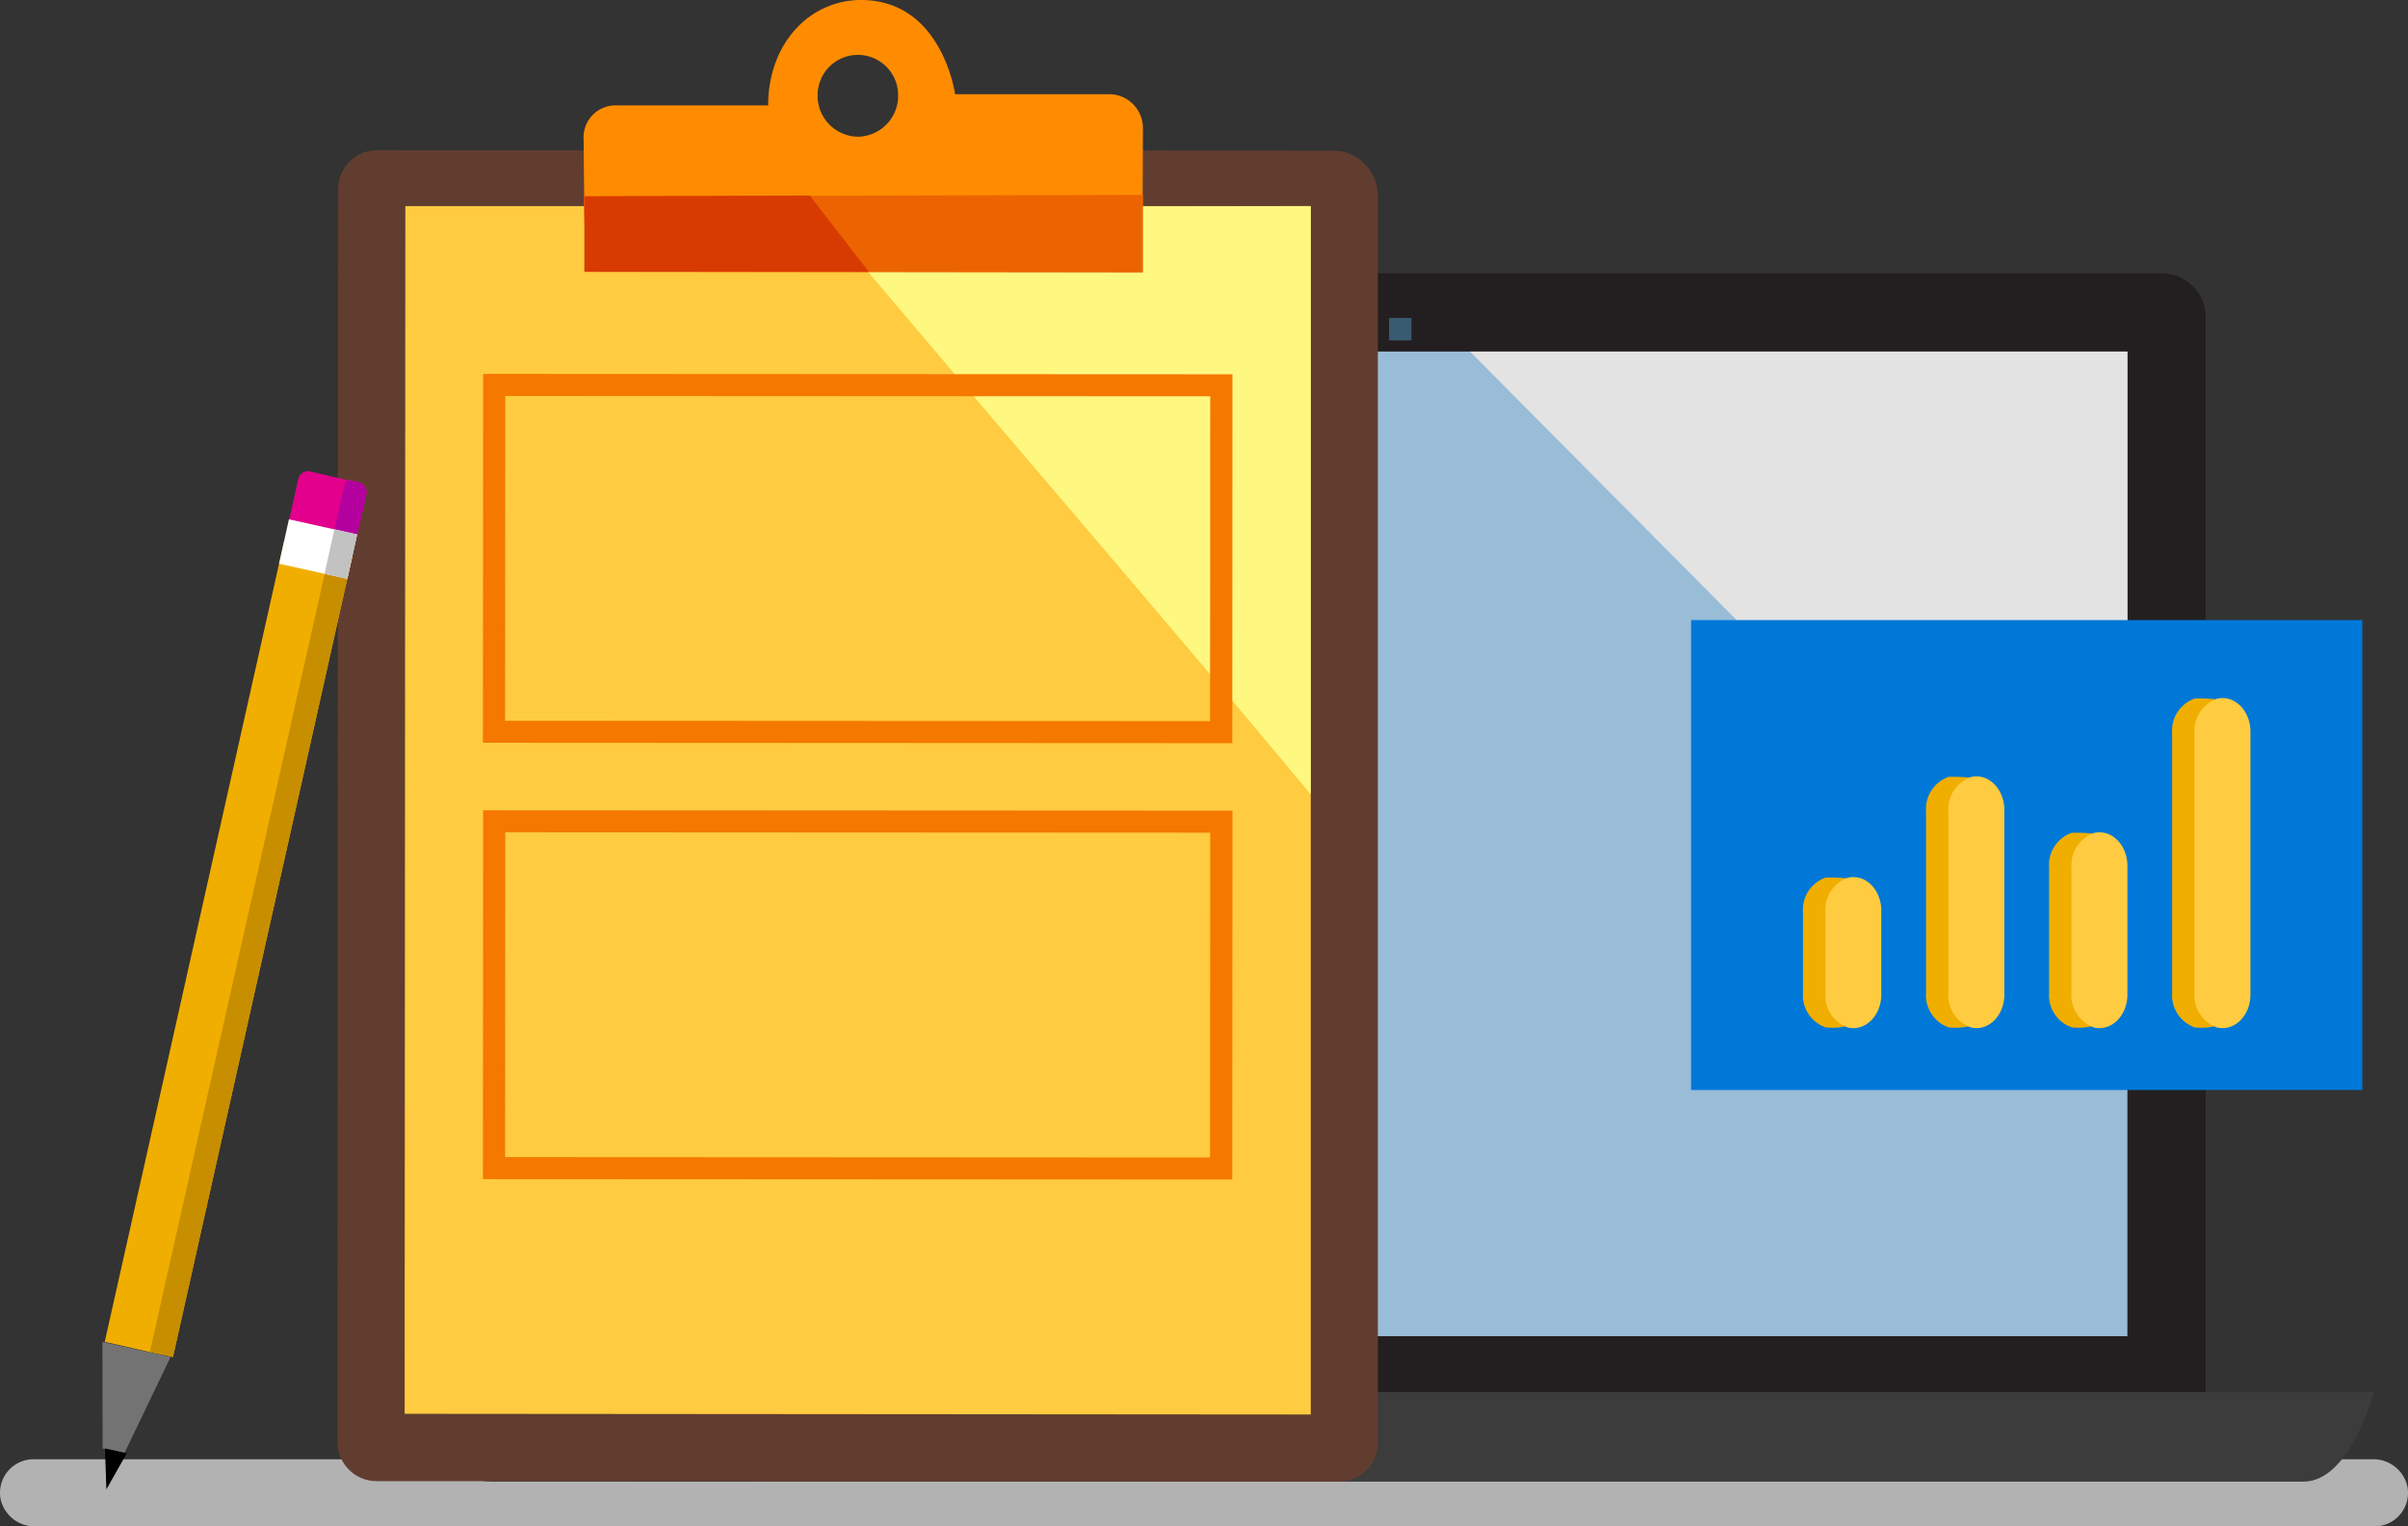 <svg xmlns="http://www.w3.org/2000/svg" viewBox="0 0 215.254 136.419"><rect x="0" y="0" width="215.254" height="136.419" fill="#333333" stroke="none"/><title>zerodata-no-analytics-views</title><path d="M212.254,136.419H3.17a3.117,3.117,0,0,1-3.123-2.463A3,3,0,0,1,3,130.419H212.084a3.117,3.117,0,0,1,3.123,2.463A3,3,0,0,1,212.254,136.419Z" fill="#b2b2b2"/><path d="M197.171,127.419V28.5a3.937,3.937,0,0,0-3.781-4.076H57.952A3.937,3.937,0,0,0,54.171,28.5v98.924Z" fill="#231f20"/><rect x="59.171" y="31.419" width="131" height="88" fill="#99bcd7"/><path d="M205.919,132.419H44c-5.4,0-6.279-8-6.279-8H212.2S210.1,132.419,205.919,132.419Z" fill="#3c3c3c"/><rect x="124.171" y="28.419" width="2" height="2" fill="#395b71"/><polygon points="190.171 31.419 131.401 31.419 190.171 90.587 190.171 31.419" fill="#e3e3e3"/><path d="M119.668,132.419l-86-.043a3.5,3.5,0,0,1-3.5-3.5l.057-111.954a3.5,3.5,0,0,1,3.5-3.5l85.283.043a4.033,4.033,0,0,1,4.157,3.957V128.935A3.494,3.494,0,0,1,119.668,132.419Z" fill="#613d30"/><polygon points="117.171 126.419 36.171 126.357 36.234 18.419 117.171 18.419 117.171 126.419" fill="#ffcb40"/><path d="M117.171,71V18.419l-44.438.063C84.194,32.283,101.945,52.679,117.171,71Z" fill="#fff880"/><path d="M99.237,8.419H85.376S84.234.044,77.026,0c-4.614-.028-8.356,3.85-8.359,9.419H55.14a2.862,2.862,0,0,0-2.969,3.063c0,.813.063,5.938.063,5.938l49.906-.031.028-6.941A3.031,3.031,0,0,0,99.237,8.419Zm-22.551,3.8a3.657,3.657,0,0,1-3.6-3.713,3.6,3.6,0,1,1,7.2,0A3.657,3.657,0,0,1,76.686,12.221Z" fill="#ff8c00"/><polygon points="52.171 17.546 52.421 24.294 102.171 24.356 102.171 17.419 52.171 17.546" fill="#ec6401"/><path d="M110.154,66.419l-66.983-.034.017-32.966,66.983.034Zm-65-2,63.015.032.015-29.032-63.015-.032Z" fill="#f57800"/><path d="M110.154,105.419l-66.983-.034.017-32.966,66.983.034Zm-65-2,63.015.032.015-29.032-63.015-.032Z" fill="#f57800"/><polygon points="72.39 17.482 52.234 17.544 52.234 24.294 77.671 24.294 72.39 17.482" fill="#d83b01"/><rect x="151.171" y="55.419" width="60" height="42" fill="#0078d7"/><polygon points="25.409 48.313 29.488 49.215 31.505 49.669 15.461 121.28 13.392 120.84 9.364 119.924 25.409 48.313" fill="#f0ae00"/><polygon points="31.505 49.669 15.461 121.28 13.392 120.84 29.488 49.215 31.505 49.669" fill="#c78e00"/><path d="M26.652,42.843a.9.9,0,0,1,1.062-.712l2.313.546.916.2c.281.036.624.109.853.158l.294.087a.924.924,0,0,1,.657,1.076c-.812,3.572-.874,3.854-.874,3.854l-2.027-.506-4.031-.913Z" fill="#e3008c"/><path d="M29.858,47.476c.886-3.916.985-4.361.985-4.361a.347.347,0,0,1,.33-.193,4.991,4.991,0,0,0,.622.109h0c.825.183,1.094.595.9,1.425-.56,2.445-.882,3.8-.8,3.448-.062.178-.176.283-.3.208l-1.491-.32A.29.29,0,0,1,29.858,47.476Z" fill="#b4009e"/><polygon points="9.171 129.454 9.153 119.924 15.25 121.28 11.124 129.871 9.171 129.454" fill="#737373"/><rect x="26.405" y="45.95" width="4.067" height="6.247" transform="translate(82.504 31.933) rotate(102.503)" fill="#fff"/><rect x="28.435" y="48.48" width="4.067" height="2.087" transform="translate(85.414 30.498) rotate(102.503)" fill="#c2c2c2"/><polygon points="9.383 129.454 11.332 129.887 9.509 133.109 9.383 129.454"/><path d="M161.171,88.734V81.528a3.037,3.037,0,0,1,2.034-3.1c4.633-.056,2.966,1.109,2.966,2.949v7.5c0,1.84,0,3.187-2.966,2.949A3.037,3.037,0,0,1,161.171,88.734Z" fill="#f0ae00"/><path d="M163.171,88.746V81.54a3.037,3.037,0,0,1,2.034-3.1c1.586-.344,2.966,1.109,2.966,2.949v7.5c0,1.84-1.381,3.293-2.966,2.949A3.037,3.037,0,0,1,163.171,88.746Z" fill="#ffcb40"/><path d="M172.171,88.734V72.528a3.037,3.037,0,0,1,2.034-3.1c4.633-.056,2.966,1.109,2.966,2.949v16.5c0,1.84,0,3.187-2.966,2.949A3.037,3.037,0,0,1,172.171,88.734Z" fill="#f0ae00"/><path d="M174.171,88.746V72.54a3.037,3.037,0,0,1,2.034-3.1c1.586-.344,2.966,1.109,2.966,2.949v16.5c0,1.84-1.381,3.293-2.966,2.949A3.037,3.037,0,0,1,174.171,88.746Z" fill="#ffcb40"/><path d="M183.171,88.734V77.528a3.037,3.037,0,0,1,2.034-3.1c4.633-.056,2.966,1.109,2.966,2.949v11.5c0,1.84,0,3.187-2.966,2.949A3.037,3.037,0,0,1,183.171,88.734Z" fill="#f0ae00"/><path d="M185.171,88.746V77.54a3.037,3.037,0,0,1,2.034-3.1c1.586-.344,2.966,1.109,2.966,2.949v11.5c0,1.84-1.381,3.293-2.966,2.949A3.037,3.037,0,0,1,185.171,88.746Z" fill="#ffcb40"/><path d="M194.171,88.734V65.528a3.037,3.037,0,0,1,2.034-3.1c4.633-.056,2.966,1.109,2.966,2.949v23.5c0,1.84,0,3.187-2.966,2.949A3.037,3.037,0,0,1,194.171,88.734Z" fill="#f0ae00"/><path d="M196.171,88.746V65.54a3.037,3.037,0,0,1,2.034-3.1c1.586-.344,2.966,1.109,2.966,2.949v23.5c0,1.84-1.381,3.293-2.966,2.949A3.037,3.037,0,0,1,196.171,88.746Z" fill="#ffcb40"/></svg>